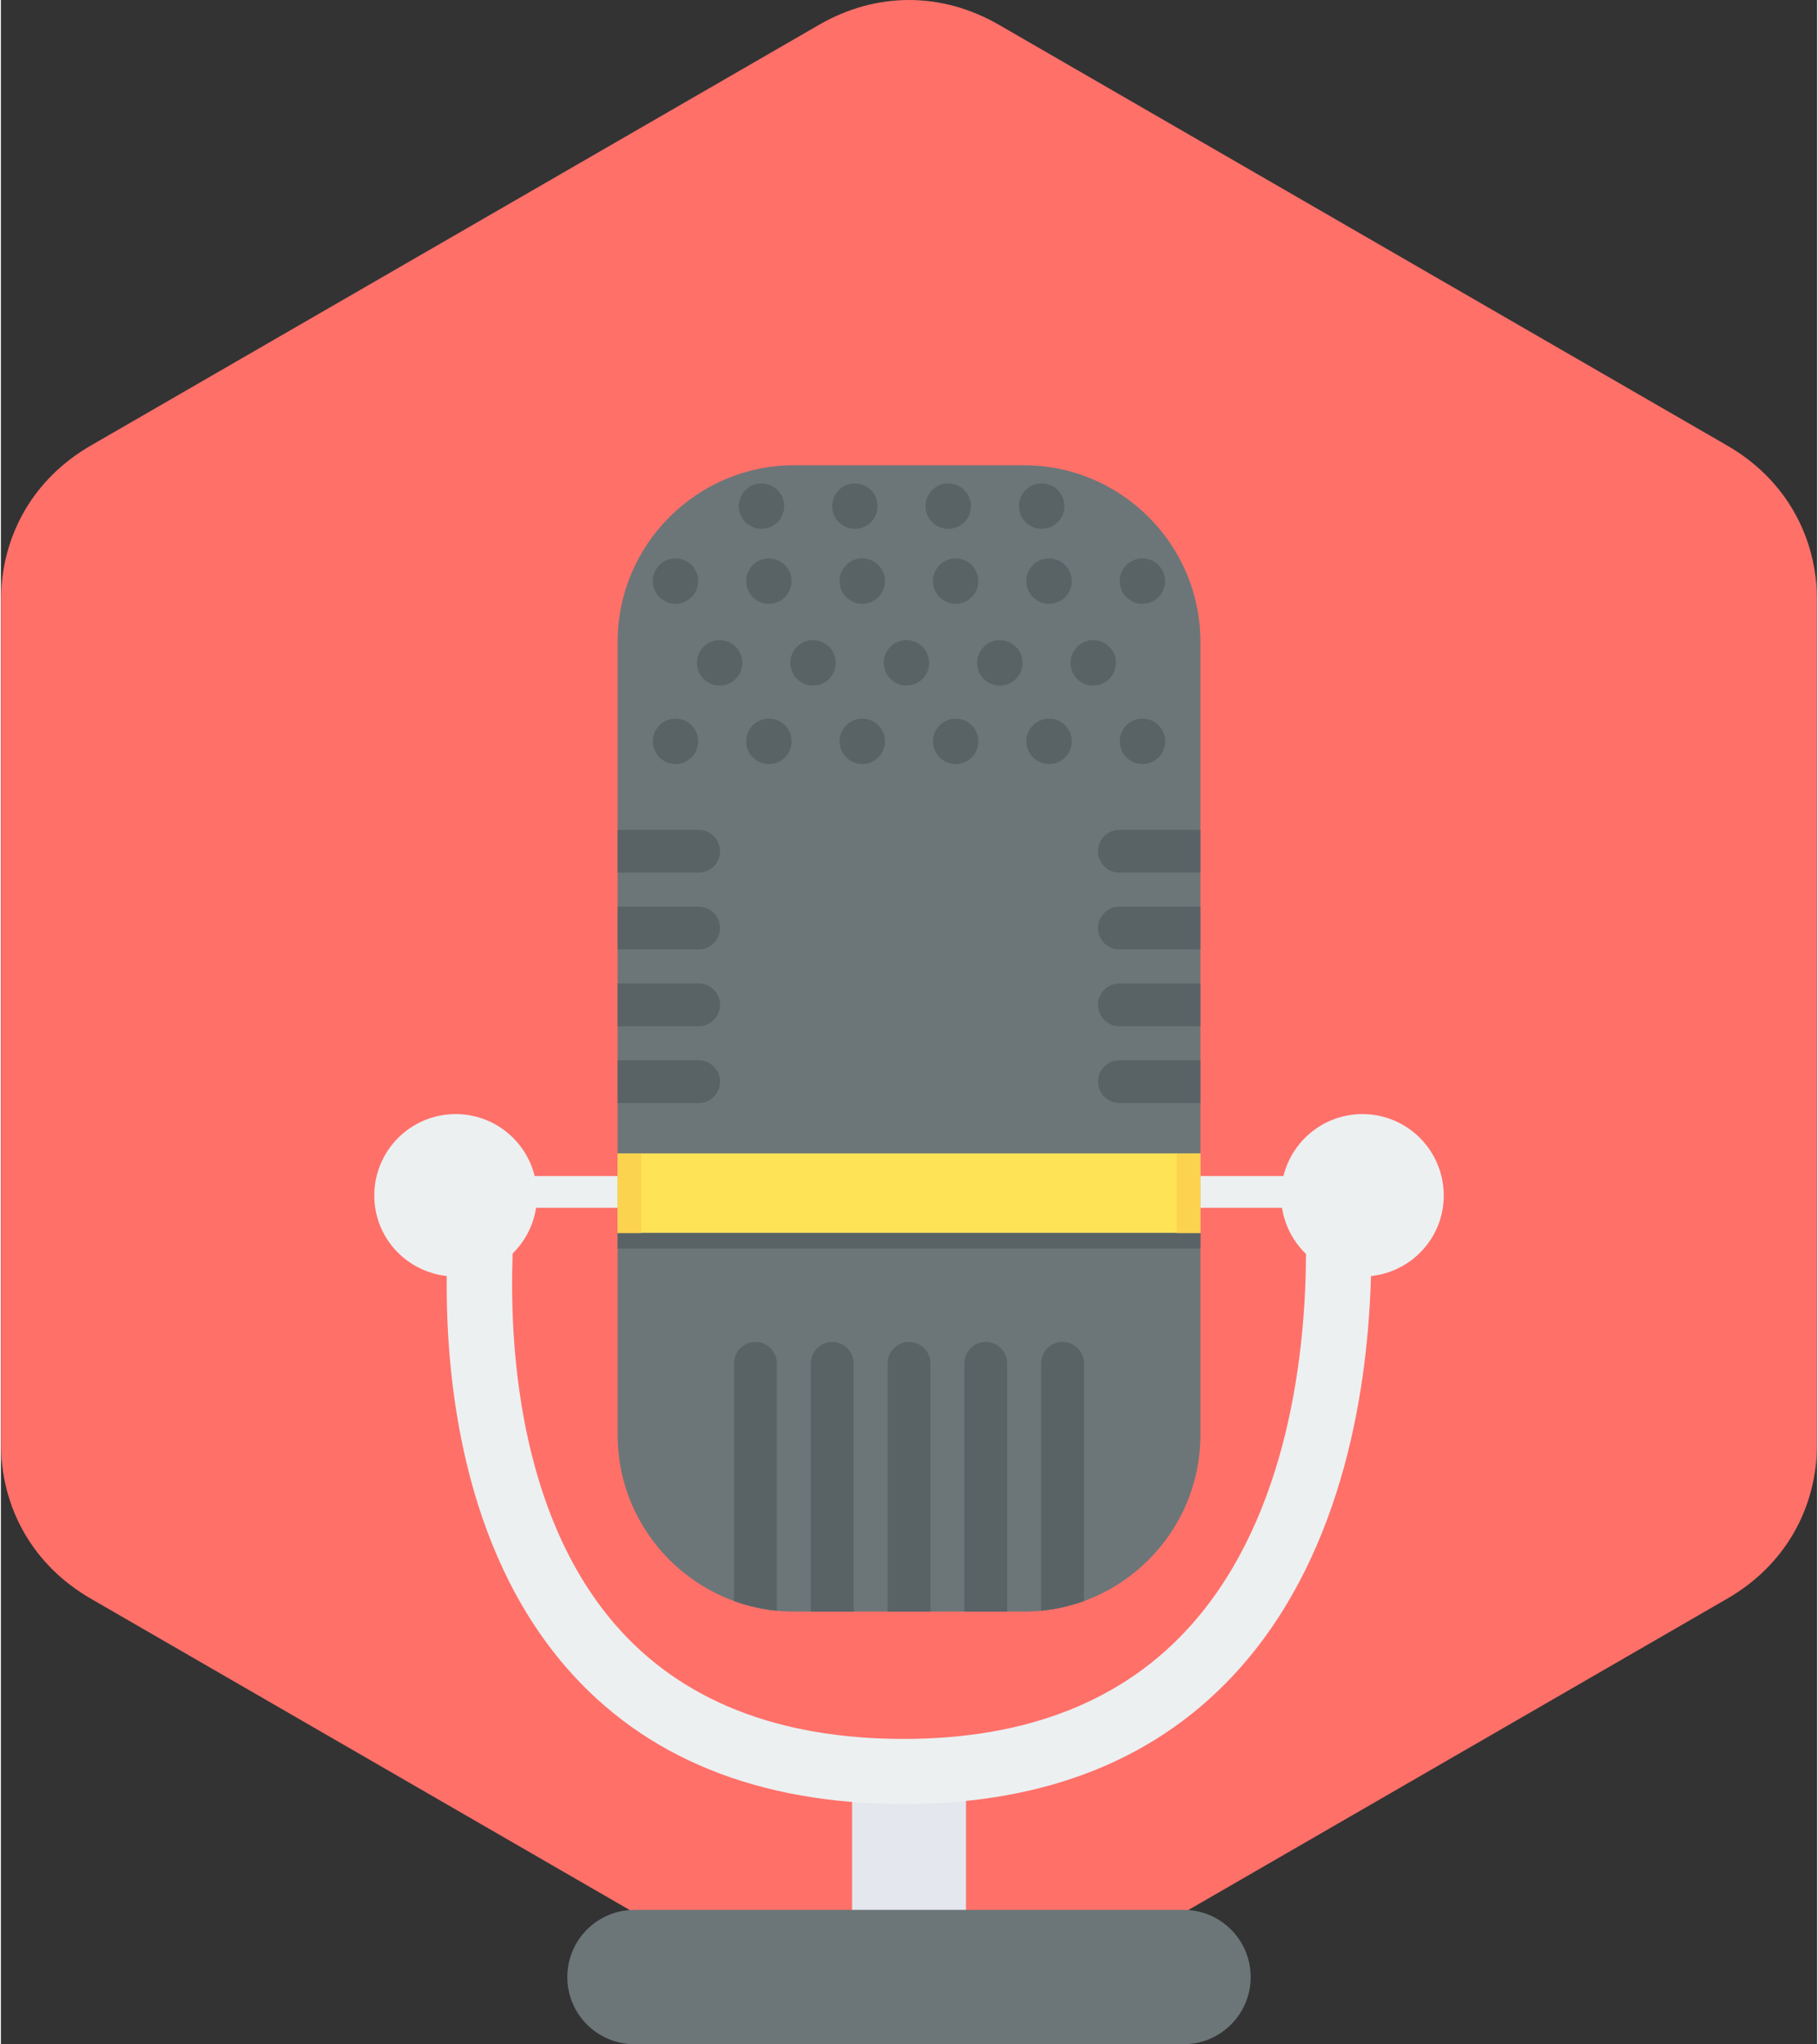 <?xml version="1.0" ?><!DOCTYPE svg  PUBLIC '-//W3C//DTD SVG 1.1//EN'  'http://www.w3.org/Graphics/SVG/1.1/DTD/svg11.dtd'><svg height="218px" style="shape-rendering:geometricPrecision; text-rendering:geometricPrecision; image-rendering:optimizeQuality; fill-rule:evenodd; clip-rule:evenodd" version="1.1" viewBox="0 0 66704 75030" width="194px" xml:space="preserve" xmlns="http://www.w3.org/2000/svg" xmlns:xlink="http://www.w3.org/1999/xlink"><rect x="0" y="0" width="66704" height="75030" fill="#333333" stroke="none"/><defs><style type="text/css">
   <![CDATA[
    .fil3 {fill:#3DA3C3}
    .fil5 {fill:#596366}
    .fil4 {fill:#6C7678}
    .fil1 {fill:#E4E7ED}
    .fil2 {fill:#ECF0F1}
    .fil7 {fill:#FCD34E}
    .fil0 {fill:#FF7069}
    .fil6 {fill:#FFE356}
   ]]>
  </style></defs><g id="Layer_x0020_1"><g id="_529298176"><path class="fil0" d="M36655 910l26748 15444c2100,1212 3302,3294 3302,5719l0 30885c0,2425 -1202,4507 -3302,5719l-26748 15444c-2100,1213 -4504,1213 -6605,0l-26748 -15444c-2100,-1212 -3302,-3294 -3302,-5719l0 -30885c0,-2425 1202,-4507 3302,-5719l26748 -15444c2100,-1213 4504,-1213 6605,0z"/><g><polygon class="fil1" points="35446,71069 31261,71069 31261,65763 35446,65763 "/><path class="fil2" d="M52992 43881c0,-1651 -1337,-2990 -2987,-2990 -1650,0 -2987,1339 -2987,2990 0,844 353,1603 915,2145 -14,3516 -618,9553 -4194,13593 -2470,2791 -6028,4206 -10577,4206 -4626,0 -8192,-1415 -10603,-4200 -3586,-4144 -3883,-10389 -3764,-13616 551,-543 895,-1296 895,-2128 0,-1651 -1337,-2990 -2987,-2990 -1652,0 -2990,1339 -2990,2990 0,1537 1167,2789 2662,2954 -39,3750 557,9929 4369,14343 2885,3342 7062,5036 12417,5036 5264,0 9422,-1686 12366,-5012 3837,-4335 4685,-10421 4792,-14365 1500,-159 2673,-1414 2673,-2956z"/><polygon class="fil3" points="20833,37870 20833,36332 "/><polygon class="fil3" points="20833,34922 20833,33383 "/><polygon class="fil3" points="20833,31974 20833,30435 "/><path class="fil4" d="M45901 72565c0,1361 -1103,2465 -2462,2465l-20170 0c-1361,0 -2466,-1103 -2466,-2464 0,-1363 1105,-2466 2466,-2466l20170 0c1359,0 2462,1104 2462,2467z"/><polygon class="fil2" points="19205,43165 47255,43165 47255,44331 19205,44331 "/><path class="fil4" d="M29122 17078l8461 0c3559,0 6470,2911 6470,6470l0 29133c0,3559 -2911,6470 -6470,6470l-8461 0c-3559,0 -6470,-2911 -6470,-6470l0 -29133c0,-3559 2911,-6470 6470,-6470z"/><path class="fil5" d="M24777 26376c461,0 834,373 834,834 0,461 -373,834 -834,834 -461,0 -834,-373 -834,-834 0,-461 373,-834 834,-834zm3430 0c461,0 834,373 834,834 0,461 -373,834 -834,834 -461,0 -834,-373 -834,-834 0,-461 373,-834 834,-834zm3430 0c461,0 834,373 834,834 0,461 -373,834 -834,834 -461,0 -834,-373 -834,-834 0,-461 373,-834 834,-834zm3430 0c461,0 834,373 834,834 0,461 -373,834 -834,834 -460,0 -834,-373 -834,-834 0,-461 374,-834 834,-834zm3430 0c460,0 834,373 834,834 0,461 -374,834 -834,834 -461,0 -835,-373 -835,-834 0,-461 374,-834 835,-834zm3430 0c461,0 834,373 834,834 0,461 -373,834 -834,834 -461,0 -834,-373 -834,-834 0,-461 373,-834 834,-834zm-15529 -2880c461,0 834,373 834,834 0,461 -373,834 -834,834 -460,0 -834,-373 -834,-834 0,-461 374,-834 834,-834zm3430 0c460,0 834,373 834,834 0,461 -374,834 -834,834 -461,0 -834,-373 -834,-834 0,-461 373,-834 834,-834zm3430 0c461,0 834,373 834,834 0,461 -373,834 -834,834 -461,0 -834,-373 -834,-834 0,-461 373,-834 834,-834zm3430 0c461,0 834,373 834,834 0,461 -373,834 -834,834 -461,0 -834,-373 -834,-834 0,-461 373,-834 834,-834zm3430 0c461,0 834,373 834,834 0,461 -373,834 -834,834 -461,0 -834,-373 -834,-834 0,-461 373,-834 834,-834zm-15343 -3001c461,0 834,373 834,834 0,461 -373,834 -834,834 -461,0 -834,-373 -834,-834 0,-461 373,-834 834,-834zm3430 0c461,0 834,373 834,834 0,461 -373,834 -834,834 -461,0 -834,-373 -834,-834 0,-461 373,-834 834,-834zm3430 0c461,0 834,373 834,834 0,461 -373,834 -834,834 -461,0 -834,-373 -834,-834 0,-461 373,-834 834,-834zm3430 0c461,0 834,373 834,834 0,461 -373,834 -834,834 -460,0 -834,-373 -834,-834 0,-461 374,-834 834,-834zm3430 0c460,0 834,373 834,834 0,461 -374,834 -834,834 -461,0 -835,-373 -835,-834 0,-461 374,-834 835,-834zm-10561 -2752c461,0 834,373 834,834 0,461 -373,834 -834,834 -461,0 -834,-373 -834,-834 0,-461 373,-834 834,-834zm3430 0c461,0 834,373 834,834 0,461 -373,834 -834,834 -461,0 -834,-373 -834,-834 0,-461 373,-834 834,-834zm3430 0c461,0 834,373 834,834 0,461 -373,834 -834,834 -460,0 -834,-373 -834,-834 0,-461 374,-834 834,-834zm3430 0c461,0 835,373 835,834 0,461 -374,834 -835,834 -460,0 -834,-373 -834,-834 0,-461 374,-834 834,-834zm3701 2752c461,0 834,373 834,834 0,461 -373,834 -834,834 -461,0 -834,-373 -834,-834 0,-461 373,-834 834,-834z"/><path class="fil5" d="M22652 38915l2974 0c433,0 787,354 787,786l0 0c0,433 -354,786 -787,786l-2974 0 0 -1573zm0 -2819l2974 0c433,0 787,354 787,786l0 0c0,433 -354,786 -787,786l-2974 0 0 -1573zm0 -2819l2974 0c433,0 787,354 787,786l0 0c0,433 -354,786 -787,786l-2974 0 0 -1573zm0 -2819l2974 0c433,0 787,354 787,786l0 0c0,433 -354,786 -787,786l-2974 0 0 -1573z"/><path class="fil5" d="M44053 38915l-2974 0c-433,0 -786,354 -786,786l0 0c0,433 354,786 786,786l2974 0 0 -1573zm0 -2819l-2974 0c-433,0 -786,354 -786,786l0 0c0,433 354,786 786,786l2974 0 0 -1573zm0 -2819l-2974 0c-433,0 -786,354 -786,786l0 0c0,433 354,786 786,786l2974 0 0 -1573zm0 -2819l-2974 0c-433,0 -786,354 -786,786l0 0c0,433 354,786 786,786l2974 0 0 -1573z"/><rect class="fil6" height="2923" width="21401" x="22652" y="42333"/><rect class="fil5" height="574" width="21401" x="22652" y="45256"/><path class="fil5" d="M26927 58765l0 -8726c0,-432 355,-786 787,-786l0 0c432,0 786,355 786,786l0 9082c-547,-53 -1074,-174 -1573,-356zm12851 0c-500,181 -1027,303 -1573,356l0 -9082c0,-432 355,-786 787,-786l0 0c432,0 787,355 787,786l0 8726zm-2819 386l-1573 0 0 -9112c0,-432 355,-786 786,-786l0 0c432,0 787,355 787,786l0 9112zm-2819 0l-1573 0 0 -9112c0,-432 355,-786 787,-786l0 0c432,0 787,355 787,786l0 9112zm-2819 0l-1573 0 0 -9112c0,-432 355,-786 786,-786l0 0c432,0 786,355 786,786l0 9112z"/><rect class="fil7" height="2923" width="871" x="22652" y="42333"/><rect class="fil7" height="2923" width="871" x="43182" y="42333"/></g></g></g></svg>